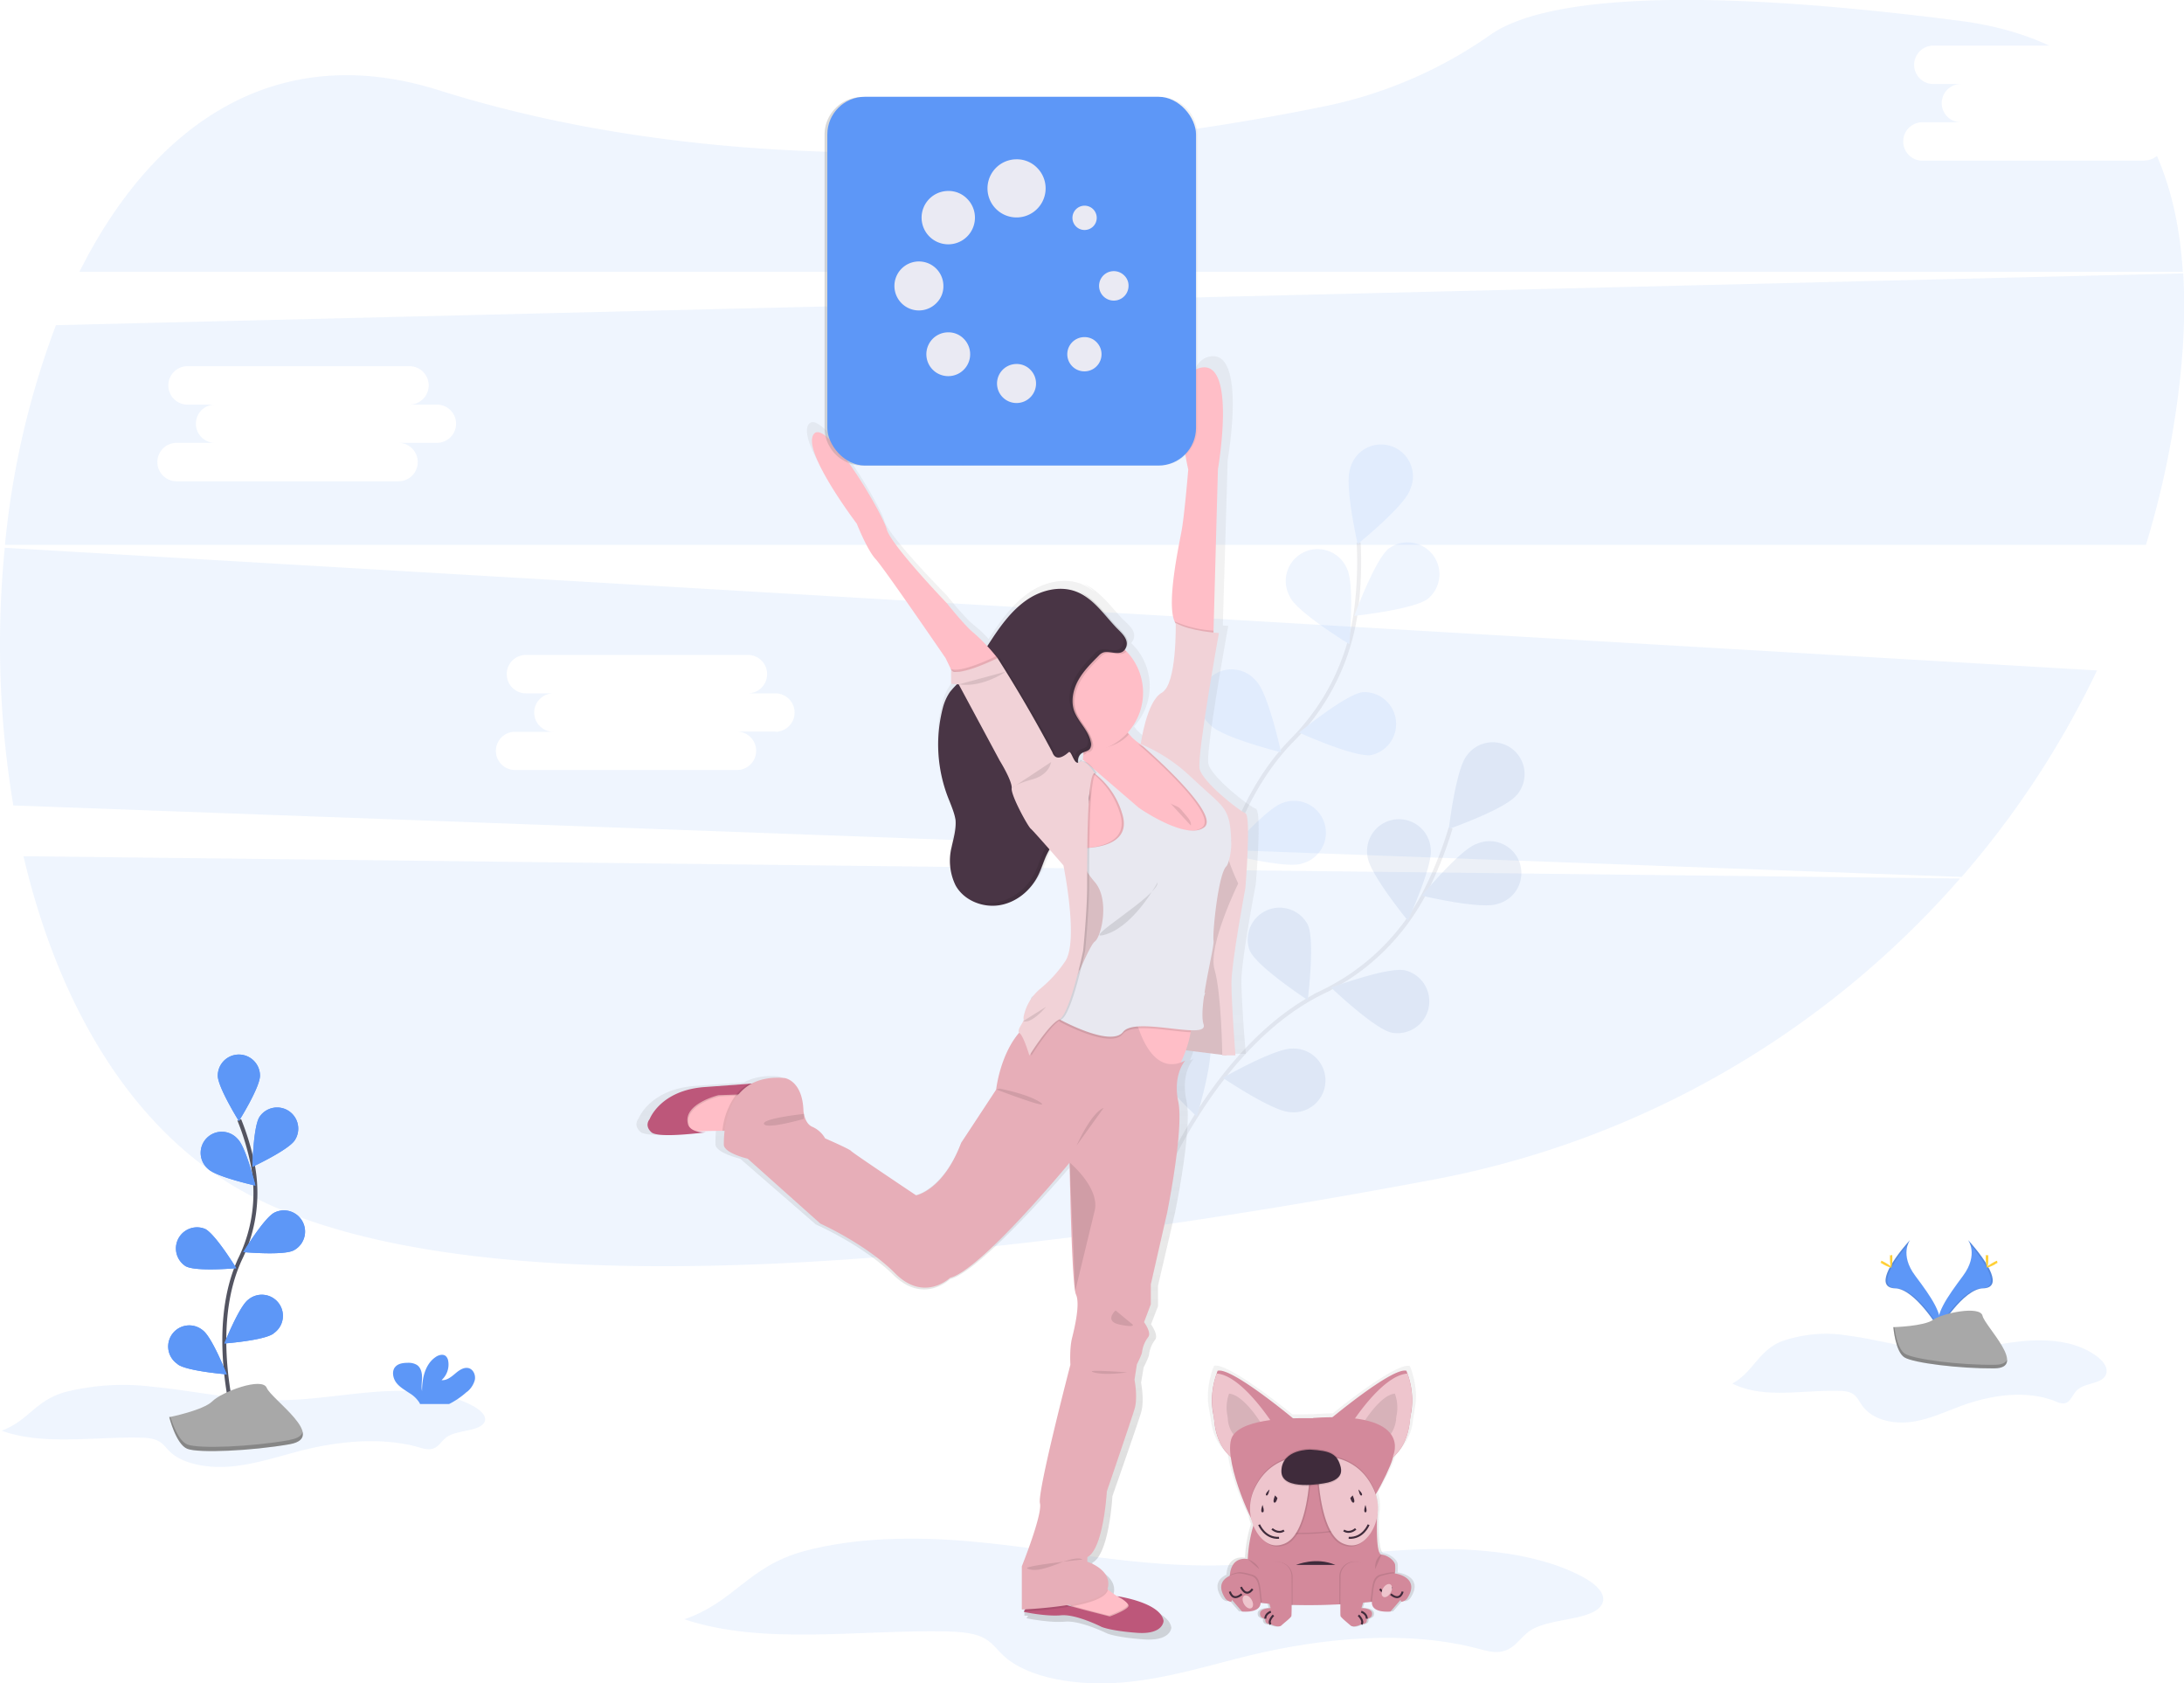 <svg data-name="Layer 1" xmlns="http://www.w3.org/2000/svg" xmlns:xlink="http://www.w3.org/1999/xlink" width="1097.1" height="845.4"><defs><linearGradient id="a" x1="710.5" y1="844.2" x2="710.5" y2="713.1" gradientUnits="userSpaceOnUse"><stop offset="0" stop-color="gray" stop-opacity=".3"/><stop offset=".5" stop-color="gray" stop-opacity=".1"/><stop offset="1" stop-color="gray" stop-opacity=".1"/></linearGradient><linearGradient id="b" x1="527.5" y1="850.6" x2="527.5" y2="206.3" xlink:href="#a"/><linearGradient id="c" x1="465.7" y1="168.5" x2="652.9" y2="168.5" xlink:href="#a"/></defs><path d="M870.2 694.8c16 8 35.5 3.1 53.7 3.7 2.5 0 5.1.3 7.1 1.7s3 3.7 4.4 5.6c5 7.2 15.5 9.5 24.6 8.3s17.5-5.3 26.1-8.4c15-5.3 32-7.7 46.6-1.9a8.5 8.5 0 0 0 4.2 1c3.2-.5 4.2-4.4 6.4-6.6 4.1-4 13-3 14.7-8.2 1-3-1.3-6.2-4-8.3-10-8-24.4-9.4-37.5-8.2s-26 4.7-39.2 4.7c-16.5 0-32.4-5.3-48.6-7.4a67.2 67.2 0 0 0-34.2 3c-11.4 4.9-14 15.5-24.3 21zM11.8 430C29.2 504.2 66 568.3 124 599.4c120.7 64.6 393 31.3 596.1-7a465.2 465.2 0 0 0 264.5-151.2zM1077.2 80.7H965.7a9.6 9.6 0 0 1 0-19.3H985a9.6 9.6 0 0 1 0-19.2h-13.8a9.6 9.6 0 0 1 0-19.3h58.2c-12.9-6-28-10.3-45.4-12.5-158.6-20.4-215.3-7-235.2 7A222.2 222.2 0 0 1 667.2 53c-97.9 20.2-280.9 44.5-446.8-7.7-82.5-26-143.8 17.9-180.5 91.2h1056.6c-1.3-21.3-5.5-41-13-58.2a9.6 9.6 0 0 1-6.3 2.3zM2.4 275.1a491.1 491.1 0 0 0 4.3 129.4l978.7 35.9a460 460 0 0 0 68-103.7zm387 92.3h-19.2a9.6 9.6 0 1 1 0 19.3H258.7a9.6 9.6 0 1 1 0-19.2H278a9.6 9.6 0 0 1 0-19.3h-13.8a9.6 9.6 0 0 1 0-19.3h111.5a9.6 9.6 0 0 1 0 19.3h13.8a9.6 9.6 0 0 1 0 19.3zM1096.6 137.3l-1068.5 26A426.3 426.3 0 0 0 2.5 273.6H1078a457.4 457.4 0 0 0 15.5-70.3c3.2-23 4.5-45.3 3.2-66zm-877.1 85.1h-19.3a9.6 9.6 0 1 1 0 19.3H88.7a9.6 9.6 0 0 1 0-19.3H108a9.6 9.6 0 0 1 0-19.2H94.2a9.6 9.6 0 0 1 0-19.3h111.5a9.6 9.6 0 0 1 0 19.3h13.8a9.6 9.6 0 0 1 0 19.2z" fill="#5d97f7" opacity=".1"/><g opacity=".1"><path d="M583.3 593.6s28.2-69.5 80.9-95.3a113.6 113.6 0 0 0 51.5-50 191.3 191.3 0 0 0 13-32.5" fill="none" stroke="#535461" stroke-miterlimit="10" stroke-width="2"/><path d="M761.8 399.3c-5.5 7-34 17-34 17s3.5-30 9-36.8a16 16 0 1 1 25 19.9zM752 454c-8.4 2.8-37.7-4.2-37.7-4.2s19.2-23.3 27.5-26A16 16 0 1 1 752 454zM699.1 518.6c-8.6-1.8-30.4-22.6-30.4-22.6s28.3-10.5 37-8.7a16 16 0 0 1-6.6 31.3zM648.1 558.5c-8.8-.3-33.8-17.2-33.8-17.2s26.2-15 35-14.7a16 16 0 1 1-1.2 31.9zM687 430.3c1.1 8.7 20.2 32 20.2 32s12.6-27.3 11.5-36a16 16 0 1 0-31.7 4zM628 477.7c3.7 8 28.9 24.5 28.9 24.5s3.8-29.9 0-37.9a16 16 0 0 0-29 13.4zM576.9 531.6c2.3 8.5 24.3 29.1 24.3 29.1s8.8-28.8 6.5-37.4a16 16 0 0 0-30.8 8.3z" fill="#5d97f7"/><path d="M761.8 399.3c-5.5 7-34 17-34 17s3.5-30 9-36.8a16 16 0 1 1 25 19.9zM752 454c-8.4 2.8-37.7-4.2-37.7-4.2s19.2-23.3 27.5-26A16 16 0 1 1 752 454zM699.1 518.6c-8.6-1.8-30.4-22.6-30.4-22.6s28.3-10.5 37-8.7a16 16 0 0 1-6.6 31.3zM648.1 558.5c-8.8-.3-33.8-17.2-33.8-17.2s26.2-15 35-14.7a16 16 0 1 1-1.2 31.9zM687 430.3c1.1 8.7 20.2 32 20.2 32s12.6-27.3 11.5-36a16 16 0 1 0-31.7 4zM628 477.7c3.7 8 28.9 24.5 28.9 24.5s3.8-29.9 0-37.9a16 16 0 0 0-29 13.4zM576.9 531.6c2.3 8.5 24.3 29.1 24.3 29.1s8.8-28.8 6.5-37.4a16 16 0 0 0-30.8 8.3z" opacity=".3"/></g><g opacity=".1"><path d="M604.4 488.4s3.6-75 44.7-116.7a113.6 113.6 0 0 0 32-64.4 191.2 191.2 0 0 0 1.4-34.9" fill="none" stroke="#535461" stroke-miterlimit="10" stroke-width="2"/><path d="M708.3 246c-2.9 8.3-26.3 27.2-26.3 27.2s-6.7-29.4-3.8-37.7a16 16 0 1 1 30.1 10.4zM717.3 300.7c-7 5.4-37 8.6-37 8.6s10.4-28.4 17.3-33.8a16 16 0 0 1 19.7 25.2zM688.8 379.2c-8.7 1.2-36.2-11.3-36.2-11.3s23.2-19.2 32-20.3a16 16 0 0 1 4.2 31.6zM654 433.7c-8.5 2.7-37.7-5-37.7-5s19.7-22.8 28.1-25.5a16 16 0 1 1 9.5 30.5zM648.1 300c4 7.8 29.7 23.5 29.7 23.5s2.8-30-1.2-38a16 16 0 1 0-28.5 14.4zM608.1 364.2c6.1 6.3 35.4 13.6 35.4 13.6s-6.3-29.5-12.5-35.8a16 16 0 1 0-22.9 22.2zM577.8 432c5 7.3 32.6 19.4 32.6 19.4s-1.3-30.1-6.2-37.4a16 16 0 1 0-26.4 18z" fill="#5d97f7"/></g><path d="M988.6 622.7s5.5 7.2-2.5 18-14.7 20-12 26.8c0 0 12-20.2 22-20.5s3.4-12.2-7.5-24.3z" fill="#5d97f7"/><path d="M988.6 622.7a9 9 0 0 1 1.1 2.3c9.6 11.3 14.8 21.8 5.5 22-8.6.3-19 15.7-21.4 19.6a9.2 9.2 0 0 0 .3.9s12.1-20.1 22-20.4 3.4-12.3-7.5-24.4z" opacity=".1"/><path d="M998.8 631.8c0 2.6-.3 4.6-.6 4.6s-.7-2-.7-4.6.4-1.3.7-1.3.6-1.2.6 1.3z" fill="#ffd037"/><path d="M1002.3 634.9c-2.2 1.2-4.1 1.9-4.3 1.6s1.5-1.5 3.7-2.7 1.4-.4 1.5 0 1.3-.1-.9 1z" fill="#ffd037"/><path d="M959.5 622.7s-5.5 7.2 2.6 18 14.6 20 12 26.8c0 0-12.1-20.2-22-20.5s-3.4-12.2 7.4-24.3z" fill="#5d97f7"/><path d="M959.5 622.7a9 9 0 0 0-1 2.3c-9.7 11.3-14.8 21.8-5.6 22 8.6.3 19 15.7 21.4 19.6a7.2 7.2 0 0 1-.3.9s-12-20.1-22-20.4-3.3-12.3 7.5-24.4z" opacity=".1"/><path d="M949.4 631.8c0 2.6.3 4.6.6 4.6s.6-2 .6-4.6-.3-1.3-.7-1.3-.5-1.2-.5 1.3z" fill="#ffd037"/><path d="M945.9 634.9c2.2 1.2 4.1 1.9 4.3 1.6s-1.5-1.5-3.7-2.7-1.4-.4-1.5 0-1.4-.1.9 1z" fill="#ffd037"/><path d="M951.1 666.5s15.4-.4 20-3.7 23.6-7.3 24.8-2 23 26.3 5.7 26.4-40.3-2.7-44.9-5.5-5.6-15.2-5.6-15.2z" fill="#a8a8a8"/><path d="M1002 685.4c-17.4.2-40.3-2.7-45-5.5-3.5-2.1-4.9-9.8-5.4-13.4h-.5s1 12.4 5.6 15.2 27.6 5.7 45 5.5c5 0 6.7-1.8 6.6-4.4-.8 1.6-2.6 2.6-6.4 2.6z" opacity=".2"/><path d="M.8 718.5c20.7 7.5 46 3 69.4 3.5 3.2 0 6.6.3 9.2 1.6s3.9 3.4 5.6 5.1c6.6 6.7 20 8.9 31.8 7.7s22.6-4.8 33.7-7.7c19.3-5 41.2-7.2 60.2-1.8a14.5 14.5 0 0 0 5.4.9c4.2-.5 5.4-4 8.3-6.1 5.2-3.7 16.6-2.7 19-7.6 1.3-2.8-1.8-5.7-5.2-7.7-13-7.4-31.5-8.7-48.4-7.5s-33.6 4.3-50.7 4.3c-21.2 0-41.7-4.8-62.7-6.8a119.4 119.4 0 0 0-44.1 2.8c-14.8 4.4-18 14.3-31.5 19.3z" fill="#5d97f7" opacity=".1"/><path d="M234.6 699a11.6 11.6 0 0 0 3.9-5.9c.5-2.3-.5-5-2.7-5.9-2.5-.9-5 .8-7 2.5s-4.4 3.7-7 3.4a10.5 10.5 0 0 0 3.3-9.9 4.1 4.1 0 0 0-1-2c-1.3-1.4-3.8-.8-5.4.4-5.2 3.6-6.7 10.7-6.7 17-.5-2.3 0-4.6 0-7s-.7-5-2.7-6.2a8 8 0 0 0-4-1c-2.4 0-5 .2-6.6 1.9-2 2-1.4 5.7.3 8s4.4 3.8 6.8 5.4a15 15 0 0 1 4.8 4.6 4.4 4.4 0 0 1 .4.8h14.6a40.4 40.4 0 0 0 9-6.2z" fill="#5d97f7"/><path d="M118.2 714.7s-14-47.7 2.6-82.8a75.4 75.4 0 0 0 6.1-47.3 127.5 127.5 0 0 0-6.7-22.2" fill="none" stroke="#535461" stroke-miterlimit="10" stroke-width="2"/><path d="M130.6 540.2c0 5.9-10.6 22.8-10.6 22.8s-10.6-17-10.6-22.8a10.6 10.6 0 1 1 21.2 0zM148.1 572.6c-3.1 4.9-21.3 13.4-21.3 13.4s.4-20 3.5-25a10.6 10.6 0 0 1 17.8 11.6zM147.4 628c-5.3 2.6-25.2.8-25.2.8s10.4-17.1 15.6-19.8a10.6 10.6 0 1 1 9.6 19zM137.4 669.7c-4.7 3.5-24.7 5-24.7 5s7.4-18.6 12-22a10.6 10.6 0 1 1 12.6 17zM104.6 587.1c4.2 4 23.7 8.3 23.7 8.3s-4.7-19.4-9-23.5a10.6 10.6 0 1 0-14.7 15.2zM93.5 636c5.3 2.7 25.2.9 25.2.9s-10.4-17-15.6-19.7a10.6 10.6 0 0 0-9.5 18.9zM89.3 685.2c4.7 3.4 24.6 5 24.6 5s-7.3-18.6-12-22.1a10.6 10.6 0 1 0-12.6 17z" fill="#5d97f7"/><path d="M130.6 540.2c0 5.9-10.6 22.8-10.6 22.8s-10.6-17-10.6-22.8a10.6 10.6 0 1 1 21.2 0zM148.1 572.6c-3.1 4.9-21.3 13.4-21.3 13.4s.4-20 3.5-25a10.6 10.6 0 0 1 17.8 11.6zM147.4 628c-5.3 2.6-25.2.8-25.2.8s10.4-17.1 15.6-19.8a10.6 10.6 0 1 1 9.6 19zM137.4 669.7c-4.7 3.5-24.7 5-24.7 5s7.4-18.6 12-22a10.6 10.6 0 1 1 12.6 17zM104.6 587.1c4.2 4 23.7 8.3 23.7 8.3s-4.7-19.4-9-23.5a10.6 10.6 0 1 0-14.7 15.2zM93.5 636c5.3 2.7 25.2.9 25.2.9s-10.4-17-15.6-19.7a10.6 10.6 0 0 0-9.5 18.9zM89.3 685.2c4.7 3.4 24.6 5 24.6 5s-7.3-18.6-12-22.1a10.6 10.6 0 1 0-12.6 17z" fill="#5d97f7"/><path d="M85 711.7s17.1-3.4 21.7-8 25-12.4 27.3-6.7 30.8 24.9 11.5 28.3-45.7 4.5-51.4 2.3-9.1-16-9.1-16z" fill="#a8a8a8"/><path d="M145.5 723.2c-19.4 3.4-45.7 4.5-51.4 2.2-4.3-1.7-7.3-10-8.5-13.8H85s3.4 13.7 9.1 16 32 1 51.4-2.3c5.5-1 7.1-3.3 6.5-6.2-.5 1.9-2.4 3.3-6.5 4z" opacity=".2"/><path d="M343.8 813.2c39.3 13.2 87.3 5.2 132 6.1 6 .2 12.5.6 17.4 2.8s7.3 6 10.7 9.2c12.5 11.8 38 15.6 60.5 13.6s42.9-8.6 64-13.7c36.5-8.7 78.2-12.7 114.3-3.2 3.3.9 6.8 1.9 10.3 1.6 7.9-.8 10.2-7.1 15.8-10.8 10-6.5 31.6-4.7 36-13.3 2.5-5-3.4-10.2-9.8-13.6-24.6-13.2-59.8-15.4-92-13.3s-64 7.6-96.3 7.6c-40.4 0-79.4-8.6-119.3-12.1-27.7-2.5-58-2.1-83.9 5-28 7.8-34.3 25.3-59.7 34.1z" fill="#5d97f7" opacity=".1"/><path d="M761.4 739.8l.9-5.7c1.5-8.2-.8-16-2-19.3l-.6-1.5c-6.1-1.7-30 16.8-38.7 23.8-3 0-6.3.2-9.9.4l-4.7.1h-5.7c-8-6.5-33.1-26-39.3-24.4l-.7 1.6c-1.1 3.2-3.4 11-2 19.3l1 5.7c.4 4.2 2.1 12.2 8.5 17.6 1.4 10 6.5 23 10.4 30.8a22.4 22.4 0 0 0 1.3 4.4 67.3 67.3 0 0 0-3 17s-8.4-2-9.3 8.2v.3c-3 1.4-6.9 4.6-2.6 11.4a4.4 4.4 0 0 0 2.2 1.8c.8.2 1.5.2 1.4-.8l5.3 6s9.6 1 9.7-4.5h.6c1.3.3 2.6.4 4 .6l.6 2.2s-7.1-.2-5.2 4.2c0 0 1.8 1.7 2.4 1.1 0 0-.9 3 2.8 3 0 0 4 2 5.6.5s4.9-3.8 5.2-4.7l.1-5.6h.6c8 .2 16.6-.1 24.3-.5h.7l.1 6.1c.3 1 3.6 3.2 5.1 4.8s5.6-.7 5.6-.7c3.8 0 2.8-2.9 2.8-2.9.6.6 2.5-1 2.5-1 2-4.5-5.3-4.3-5.3-4.3l.9-2.8 4-.4h.6c-.4 6 9.7 4.9 9.7 4.9l5.3-6c-.1 1 .6 1 1.4.8a4.4 4.4 0 0 0 2.2-1.8c6.5-10.2-5.5-12.3-5.5-12.3a5.6 5.6 0 0 0-1.1-.2v-.5a22.6 22.6 0 0 0 0-4c-.4-1.8-3.4-4.7-7-5.2-2.5-.3-2.6-11.5-2.3-19.3a22.7 22.7 0 0 0 .4-4.4 23.6 23.6 0 0 0-1-7c4.7-8.1 8.6-16.6 9-19.1a27 27 0 0 0 8.7-17.7z" transform="translate(-51.5 -27.3)" fill="url(#a)"/><path d="M700.7 789.7c-.4 5.3-1.4 13.7-1.4 13.7l-10.8 1.1-4.4.4-11.3.8a307.5 307.5 0 0 1-34.5-.2l-4.5-.5c-8.9-1.3-15.2-3.9-15.8-8.3a25.6 25.6 0 0 1-.2-5.7c.9-10 9-8 9-8a70.4 70.4 0 0 1 3-17.5l1.9-7 57.2-3.7h.2a2.8 2.8 0 0 1 2.8 2.9c-.3 6.9-.8 22.6 2 23 3.6.4 6.5 3.2 6.9 5a21.7 21.7 0 0 1 0 4zM652.1 714.3s-21.6 26-32 18.8l-.7-.5c-7-5.3-8.9-13.8-9.3-18.1-.2-2-.5-3.8-.9-5.7a39 39 0 0 1 2-19c.2-1 .5-1.4.5-1.4 7.2-2 40.4 26 40.4 26z" fill="#d3899b"/><path d="M640.5 716.7s-6.8 4.8-16.3 12.6a34.2 34.2 0 0 1-4.8 3.3c-7-5.3-8.8-13.8-9.3-18.1l-.8-5.7a39 39 0 0 1 1.9-19c13.3 1 29.3 27 29.3 27z" fill="#eec5cd"/><path d="M633.1 714.2s-3.6 2.5-8.7 6.7a19.5 19.5 0 0 1-2.6 1.8 14.3 14.3 0 0 1-5-9.7c0-1-.2-2-.4-3a20.8 20.8 0 0 1 1-10.1c7.2.5 15.7 14.3 15.7 14.3z" opacity=".1"/><path d="M666 714.3s21.7 26 32 18.8l.8-.5c7-5.3 8.8-13.8 9.3-18.1.2-2 .5-3.8.9-5.7a39 39 0 0 0-2-19l-.5-1.4c-7.2-2-40.4 26-40.4 26z" fill="#d3899b"/><path d="M677.7 716.7s6.8 4.8 16.4 12.6a34.9 34.9 0 0 0 4.7 3.3c7-5.3 8.8-13.8 9.3-18.1l.8-5.7a39 39 0 0 0-1.9-19c-13.4 1-29.3 27-29.3 27z" fill="#eec5cd"/><path d="M685.1 714.2s3.6 2.5 8.7 6.6a18.6 18.6 0 0 0 2.5 1.8c3.7-2.8 4.7-7.4 5-9.6 0-1 .2-2 .4-3a20.8 20.8 0 0 0-1-10.1c-7.1.5-15.6 14.3-15.6 14.3zM689 754.8a51 51 0 0 1-8.3 10.5c-8.6 7.6-45.6 4.6-48 4.2-.5 0-1.6-1.6-2.9-4l1.9-6.9z" opacity=".1"/><path d="M659.7 712.2H655c-7.7 0-33.7.3-36.6 10.8-3.4 12.3 11.8 45.5 14.2 45.9s39.4 3.4 48-4.2 19.8-31.4 19.2-33.6c0 0 10.6-22.5-40.2-19z" fill="#d3899b"/><path d="M658.8 732.2s-19-2.9-28 15.8a22.8 22.8 0 0 0 1.7 23c3 4.2 7.4 7.3 13.4 4.8 13.5-5.5 13-43.6 13-43.6z" opacity=".1"/><path d="M658.3 731s-19-2.9-28 15.8a22.8 22.8 0 0 0 1.6 23c3 4.2 7.4 7.3 13.4 4.8 13.5-5.5 13-43.6 13-43.6z" opacity=".1"/><path d="M658.3 731.6s-19-2.9-28 15.8a22.8 22.8 0 0 0 1.6 23c3 4.2 7.4 7.3 13.4 4.8 13.5-5.5 13-43.6 13-43.6z" fill="#eec5cd"/><path d="M637.7 748s-2.6 2.4-1.6 3 1.6-3 1.6-3zM640.5 751s-1.4 3.2-.4 3.6 1.6-2.3 1.6-2.3zM634.2 755.8s-1.4 3.7 0 3.7 0-3.7 0-3.7z" fill="#3f2b3b"/><path d="M632.5 765.7s2.8 7 10 6.6M639 767.8s3 2.8 6 .8" fill="none" stroke="#3f2b3b" stroke-miterlimit="10"/><path d="M661.3 732.2s19-2.9 28 15.8a22.8 22.8 0 0 1-1.7 23c-3 4.2-7.4 7.3-13.4 4.8-13.6-5.5-13-43.6-13-43.6z" opacity=".1"/><path d="M661.8 731s19-2.9 28 15.8a22.8 22.8 0 0 1-1.6 23c-3 4.2-7.4 7.3-13.4 4.8-13.5-5.5-13-43.6-13-43.6z" opacity=".1"/><path d="M661.8 731.6s19-2.9 28 15.8a22.8 22.8 0 0 1-1.6 23c-3 4.2-7.4 7.3-13.4 4.8-13.5-5.5-13-43.6-13-43.6z" fill="#eec5cd"/><path d="M682.4 748s2.6 2.4 1.6 3-1.6-3-1.6-3zM679.5 751s1.5 3.2.5 3.6-1.7-2.3-1.7-2.3zM685.9 755.8s1.3 3.7 0 3.7 0-3.7 0-3.7z" fill="#3f2b3b"/><path d="M687.5 765.7s-2.7 7-10 6.6M681 767.8s-2.8 2.8-6 .8" fill="none" stroke="#3f2b3b" stroke-miterlimit="10"/><path d="M651 785.9c.5-.1 10-4.2 19.8 0z" fill="#3f2b3b"/><path d="M633.8 805c-8.9-1.3-15.2-3.9-15.8-8.3a25.6 25.6 0 0 1-.2-5.7 13 13 0 0 1 3.4-1.2c1.6-.5 3.6-.2 7.8 1s4 6.1 4.8 12.6a5 5 0 0 1 0 1.6z" opacity=".1"/><path d="M620.6 790.4s-11.5 2.1-5.3 12a4.2 4.2 0 0 0 2.2 1.8c.7.3 1.4.3 1.3-.8l5.1 5.9s10.2 1.2 9.3-5.3-.6-11.4-4.8-12.6-6.2-1.5-7.8-1z" fill="#d3899b"/><path d="M623.4 797s2.4 5.7 5.8 1M617.8 799.3s1.2 5.3 6 1.3" fill="none" stroke="#3f2b3b" stroke-miterlimit="10"/><path d="M700.7 789.7c-.4 5.3-1.4 13.7-1.4 13.7l-10.8 1.1a6 6 0 0 1 0-1c1-6.5.6-11.5 4.8-12.7 3.9-1 5.9-1.4 7.4-1.1z" opacity=".1"/><path d="M701.8 790.4s11.5 2.1 5.3 12a4.3 4.3 0 0 1-2.2 1.8c-.7.3-1.4.3-1.3-.8l-5.1 5.9s-10.2 1.2-9.3-5.3.6-11.4 4.8-12.6 6.2-1.5 7.8-1z" fill="#d3899b"/><path d="M699 797s-2.4 5.7-5.8 1M704.6 799.3s-1.2 5.3-6 1.3" fill="none" stroke="#3f2b3b" stroke-miterlimit="10"/><path d="M649.4 806.2c-3.9-.1-7.6-.3-11.1-.7l-3.5-11.6a7.4 7.4 0 1 1 14.5-2.2v14.5z" opacity=".1"/><path d="M634.2 793.9l4.1 13.7s-7-.1-5 4.2c0 0 1.8 1.7 2.4 1 0 0-1 2.9 2.7 2.9 0 0 3.8 2 5.3.6s4.7-3.8 5-4.7c.2-.6.2-12 .1-20a7.4 7.4 0 0 0-7.4-7.3 7.4 7.4 0 0 0-7.2 9.6z" fill="#d3899b"/><path d="M639.7 811.2s-3 2.9-1.4 4.5M638.4 809.4s-2.8.9-2.8 3.5" fill="none" stroke="#3f2b3b" stroke-miterlimit="10"/><path d="M687.7 791.8a7.4 7.4 0 0 1-.3 2l-3.3 11c-3.4.4-7.2.6-11.3.9v-14a7.4 7.4 0 0 1 14.9 0z" opacity=".1"/><path d="M688 793.9l-4.1 13.7s7-.1 5 4.2c0 0-1.8 1.7-2.4 1 0 0 1 2.9-2.7 2.9 0 0-3.8 2-5.4.6s-4.6-3.8-5-4.7c-.2-.6 0-12 0-20a7.4 7.4 0 0 1 7.4-7.3 7.4 7.4 0 0 1 7.1 9.6z" fill="#d3899b"/><path d="M682.4 811.2s3 2.9 1.5 4.5M683.8 809.4s2.8.9 2.8 3.5" fill="none" stroke="#3f2b3b" stroke-miterlimit="10"/><path d="M658.3 728.6s-14.1-.4-14.6 10.5 22 6.3 22 6.3 9.5-1.2 7.8-7.9-5-8.3-15.3-8.9z" opacity=".1"/><path d="M658.3 727.4s-14.1-.4-14.6 10.5 22 6.3 22 6.3 9.5-1.3 7.8-7.9-5-8.3-15.3-8.9z" opacity=".1"/><path d="M658.3 728s-14.1-.4-14.6 10.5 22 6.3 22 6.3 9.5-1.2 7.8-7.9-5-8.3-15.3-8.9z" fill="#3f2b3b"/><path d="M626.8 783s4.7 1.7 5.7 5M694 780.7s-3.5 1.4-3.2 7.3" opacity=".1"/><ellipse cx="678.3" cy="831.8" rx="2.2" ry="3.6" transform="rotate(-30 601.6 914.2)" fill="#eec5cd"/><ellipse cx="747.2" cy="831.8" rx="3.6" ry="2.2" transform="rotate(-60.1 693.4 859)" fill="#eec5cd"/><path d="M682.3 433.4c-3.2-1-22.4-15.9-23.8-22.6s10-69.2 10-69.2l-2.7-.2v-1l2.4-82.1s9.7-55-8.7-52-6.8 52-6.8 52-2.1 24.7-3.6 32.1c-1.4 7.2-7.8 36.3-3.5 45.3a6.9 6.9 0 0 0 .6 1s.7 31-7.2 35.3c-7.6 4-10.8 24.3-11 26.2l-.4-.2a22 22 0 0 1-6-5.3c0-.2-.2-.4-.4-.6a29.9 29.9 0 0 0-.8-41.2l-.7-.7a5.3 5.3 0 0 0 1.3-2.2c1.4-4.2-3.4-7.6-6-10.3-5.8-6.1-11-13.7-19.1-17.2a32.4 32.4 0 0 1 6.4 4.8 27.3 27.3 0 0 0-8.3-5c-8.5-3-18.2-.5-25.6 4.6s-12.9 12.4-17.9 19.7l-2.4 3.6a59 59 0 0 0-6.9-6.6c-4.7-3.5-14-15.2-14-15.2s-29.3-29.6-31.5-37.7-31.4-56.9-37.9-48.4 22.4 45.5 22.4 45.5 5.4 13.4 9.8 18 36.4 50.5 36.4 50.5l2.7 5.5.5 1-.3-.2v6.7l3 .3a28.4 28.4 0 0 0-3.6 3.9 25.1 25.1 0 0 0-3.6 7.8 73 73 0 0 0 3.3 47.9c1.2 3 2.7 6.2 3 9.5.6 4.7-1 9.3-1.9 14a28.1 28.1 0 0 0 2 19.2 22.6 22.6 0 0 0 23 10.2 26 26 0 0 0 11-4.7 29.7 29.7 0 0 0 9.8-11.3c1.7-3.4 2.7-7 4.3-10.4l1-1.9 7.1 8s8 38.2 1.1 48.7a65.3 65.3 0 0 1-13.1 14.2 25.6 25.6 0 0 0-3.5 3.5l-1 .7s-.3.5-.5 1.3a23.6 23.6 0 0 0-3.5 7.8 5.1 5.1 0 0 0-.2 2.2c.5 1-3.5 5-2.4 6.7-10 11.5-11.9 29-11.9 29L534.5 601c-9.4 24.2-23.5 26.7-23.5 26.7s-33-21.7-33.9-22.8-13.5-6.3-13.5-6.3a14.2 14.2 0 0 0-6.5-5.9c-4.3-1.7-4.7-8.2-4.7-8.2-.5-15.4-9.8-16.6-9.8-16.6-7.4-.7-13 .6-17.4 3l-1.3.1-22.6 1.6c-23.4 1.5-29 16.4-29 16.4s-3 3.2.9 6.7 28 0 29-.1a15.7 15.7 0 0 1-5.5-.4l13.5-.3h1a55.4 55.4 0 0 0-.3 7c0 4.4 12.4 7.3 12.4 7.3l38 33s23.7 10.4 39 25.4 28.4 2.1 28.4 2.1c16-3.9 62.2-58.5 62.3-58.6 0 1.7 1 54.8 2.8 65.4a7 7 0 0 0 .4 1.6c2.2 4.6-.7 17.2-2 22.5s-.9 13.4-.9 13.4-17.3 64.9-15.8 70.5-9.4 32.2-9.4 32.2v22h1.9a10.4 10.4 0 0 0-.7 1 2 2 0 0 0-.1.3s11.5 2.4 19.3 1.7 21.1 5.9 21.1 5.9 4.5 2 18.4 3 13.9-6 13.9-6c-1.6-9.4-23.5-12.5-24.2-12.6-1.8-1.1-3.5-2.3-4.8-3.3l-.3-.3a3.5 3.5 0 0 0 .3-.6c2.3-9.3-10.7-13.4-10.7-13.4v-2.3c8.5-4.2 10.1-33.4 10.1-33.4s12.6-36 14.4-42 0-15 0-15l1.3-7.7s2.7-5.3 2.7-6.4a15.6 15.6 0 0 1 3-7.4c2-2.3-2-7.8-2-7.8l3.5-9.1V673l8.5-36.5s8.9-42.5 5.8-56.5 3.6-21 3.6-21a18.7 18.7 0 0 1-1.9.8 50.1 50.1 0 0 0 2.2-5.8l19 2.3v.2h6.9s-2.2-26-2.2-36.7 7.2-48.4 7.2-48.4 3.3-37 0-38zm-84.3-31v.4l-.1 3.2-.4.6-.7-.6-.9 1.3a5.1 5.1 0 0 1 1.5-4.6 5.5 5.5 0 0 1 .6-.3zm63.2 122.3h.4l-.7 1.8.3-1.8zm-69.3 312.4l-2.6-.6 1.4-.2 1.3.8.2.1zm26.4-3.7l-2.6-1.4 2.6 1.4z" transform="translate(-51.5 -27.3)" fill="url(#b)"/><path fill="#f1d2d7" d="M616 471l-16.5 43.1-2.3-1.9-9.3 14.3L616 530v-59z"/><path opacity=".1" d="M616 471l-16.5 43.1-4.2-1.1-7.4 13.5L616 530v-59z"/><path fill="#f1d2d7" d="M590 498.6h26l9.5-78.4h-35.4v78.4z"/><path opacity=".1" d="M590 498.6h26l9.5-78.4h-35.4v78.4z"/><path d="M539.4 438.8l5.6-1 12.9-2.1s38.6-8.7 46.6-9.4c5-.4 10.6-2.5 14-4l3.5-1.6-14-25.4-21.6-16s-13.6-3-19.4-10.9a12.8 12.8 0 0 1-1.8-12.1c3.5-11-21 10.4-21 10.4s.2 5.2 0 11.7l-.3 4-.2 2.7a44.3 44.3 0 0 1-4.3 17.2c-5.9 9.7 0 36.5 0 36.5z" fill="#ffbec7"/><path d="M544.1 378.9h.6c1 0 1.7-2.1 2.7-2.2 7.7-.7 14.7-2.4 19.6-7.8a12.9 12.9 0 0 1-1.8-12.1c3.5-11-21 10.4-21 10.4s.2 5.1 0 11.7z" opacity=".1"/><path d="M514.2 347.9a30 30 0 0 0 30 30 28.3 28.3 0 0 0 3-.2 30 30 0 1 0-33-29.8z" fill="#ffbec7"/><path d="M514.2 347.9a30 30 0 0 0 30 30 28.3 28.3 0 0 0 3-.2 3.6 3.6 0 0 0 1.3-1 4.4 4.4 0 0 0 .5-3.7c-1.2-5.8-6.5-10-8.4-15.7-1.7-5-.4-10.6 2.2-15.3s6.4-8.4 10.1-12.1a6.2 6.2 0 0 1 2.4-1.7c3.2-1 8 1.8 10.5-1a30 30 0 0 0-51.6 20.7z" opacity=".1"/><path d="M554.2 327.7a6 6 0 0 0-2.4 1.7c-3.7 3.7-7.5 7.5-10.1 12.1s-3.8 10.3-2.2 15.3c2 5.7 7.3 9.9 8.4 15.7a4.4 4.4 0 0 1-.5 3.7c-1 1.2-3 1.3-4.2 2.2-1.7 1.3-2 3.7-1.5 5.6a23.9 23.9 0 0 0 2.7 5.5c2.8 5 4 11.4 1 16.2a25.7 25.7 0 0 1-5 5.2 76.8 76.8 0 0 0-8.7 9.2 45 45 0 0 0-5.8 8.9c-1.6 3.3-2.6 6.9-4.2 10.2-3.7 7.8-11 14-19.6 15.4s-18-2.5-22.1-10a28.1 28.1 0 0 1-2-19c1-4.6 2.4-9.2 2-13.8-.5-3.2-1.8-6.3-3-9.4a73.6 73.6 0 0 1-3.3-47.2 25.2 25.2 0 0 1 3.5-7.7 46.5 46.5 0 0 1 5.5-5.7c6.2-6 10.8-13.6 15.6-20.9s10.1-14.4 17.2-19.4 16.6-7.5 24.8-4.5c8.5 3.1 13.8 11.1 19.8 17.5 2.4 2.7 7 6 5.7 10.2-2 5.8-7.9 1.8-11.6 3z" fill="#493545"/><path d="M500.6 453.2a27.4 27.4 0 0 0 19.5-15.4c1.6-3.4 2.6-7 4.2-10.3a45 45 0 0 1 5.8-8.9 77.8 77.8 0 0 1 8.8-9.1 25.4 25.4 0 0 0 5-5.2c3-4.8 1.8-11.3-1-16.2a24.4 24.4 0 0 1-2.7-5.5c-.6-2-.2-4.4 1.5-5.6 1.3-1 3.1-1 4.2-2.2a4.4 4.4 0 0 0 .5-3.7c-1.2-5.8-6.5-10-8.4-15.7-1.7-5-.4-10.7 2.2-15.3s6.3-8.4 10-12.2a6.2 6.2 0 0 1 2.4-1.6c3.7-1.2 9.7 2.8 11.6-3 1.4-4.3-3.3-7.6-5.7-10.2-5.1-5.5-9.8-12.2-16.4-16 7.8 3.4 12.8 10.9 18.5 17 2.4 2.6 7 6 5.7 10.1-2 6-7.9 1.9-11.6 3a6.2 6.2 0 0 0-2.3 1.7c-3.8 3.8-7.6 7.6-10.2 12.2s-3.8 10.3-2.1 15.3c1.9 5.7 7.2 9.9 8.4 15.7a4.4 4.4 0 0 1-.6 3.6c-1 1.3-2.9 1.4-4.2 2.3-1.7 1.2-2 3.6-1.5 5.6a23.5 23.5 0 0 0 2.8 5.5c2.8 5 4 11.4 1 16.2a25.7 25.7 0 0 1-5 5.2 78.5 78.5 0 0 0-8.8 9.1 45.3 45.3 0 0 0-5.8 9c-1.6 3.3-2.6 6.8-4.2 10.2-3.7 7.8-11 14-19.6 15.4a22.6 22.6 0 0 1-14.6-2.7 22.6 22.6 0 0 0 12.6 1.7z" opacity=".1"/><path d="M532.3 802.7l5.2 3.4.8.6h.2l6.1 4.2 14.5 2.4 12.7-.9s3.7-7.6-2-7.4a12 12 0 0 1-5.3-1.5l-.8-.5-2.5-1.4c-1.7-1-3.3-2.3-4.6-3.3-2-1.4-3.2-2.6-3.2-2.6z" fill="#ffbec7"/><path d="M537.5 806.2l.8.5.2.1 6.2 4 14.4 2.5 12.7-.8s3.7-7.7-2-7.5a12 12 0 0 1-5.3-1.5 4.6 4.6 0 0 1 2 2.3c.2 2-9.4 5.5-9.4 5.5l-13.6-3.5-5.5-1.5-.3-.1z" opacity=".1"/><path d="M514.3 809.5s11.2 2.4 18.7 1.7 20.3 5.8 20.3 5.8 4.4 2 17.8 3 13.4-6 13.4-6c-1.5-9.2-22.7-12.3-23.3-12.4l2.4 1.4c1.5 1 3.2 2.3 3.3 3.3.2 2-9.4 5.5-9.4 5.5l-13.6-3.5-5.5-1.5-.3-.1a117.6 117.6 0 0 0-14.2-3c-5.9-.6-8.9 4.4-9.5 5.5v.3z" fill="#bd577a"/><path d="M338.8 563.8l6 4.5 4.2-.1h.8c3.7-.2 8.8-.3 13.1-.3 4 0 7.3.1 8.3.5 3 1 8.2-17 8.2-17l-6-1.3-2-.5-1.3-.3-4.8-1.1-14.7 1.6-10.2 6.6z" fill="#ffbec7"/><path d="M338.8 563.8l6 4.5 4.2-.1a5.2 5.2 0 0 1-2.7-2.5c-3.8-10.6 15.2-15.1 15.2-15.1l8.8-.4h1.7l1.5-.2-2-.4-1.4-.3-4.8-1.2-14.7 1.7-10.2 6.6z" opacity=".1"/><path d="M327.2 568.6c3.5 3.3 27 0 28 0a14.6 14.6 0 0 1-5.4-.5c-3.2-.9-4-2.9-4-2.9-3.8-10.6 15.1-15.2 15.1-15.2l8.9-.3 1.7-.1 21.5-1 1-5.9-18 1.6-21.7 1.6c-22.6 1.5-28 16.2-28 16.2s-2.8 3.1.9 6.5z" fill="#bd577a"/><path d="M590.1 312.1a7.3 7.3 0 0 0 .5 1l5.2 7.6 13.6 1.4.2-5.4 2.2-81s9.5-54.3-8.3-51.1-6.6 51.2-6.6 51.2-2 24.3-3.5 31.6c-1.3 7.1-7.5 35.8-3.3 44.8zM559.6 513.3l3.9 6.6 8.6 14.8s15.7 5.8 19.7 1.4a56.6 56.6 0 0 0 6.3-17.7c1.4-5.7 2.3-10.5 2.3-10.5z" fill="#ffbec7"/><path d="M559.6 513.3l3.9 6.6a5 5 0 0 0 .7-.7c4.3-5.6 23.6-1.2 33.9-.8l2.3-10.5zM362.9 567.9c4 0 7.3 0 8.3.4 3 1 8.2-16.8 8.2-16.8l-7.8-2 21.4-.8 1-6-17.9 1.6a22.2 22.2 0 0 0-6 5l-.3.4a35.9 35.9 0 0 0-6.9 18.2zM532.3 802.7l6 4c9-1.6 17.2-4.2 18.2-8.2a1.8 1.8 0 0 0 0-.2c-2-1.4-3.2-2.6-3.2-2.6zM514.5 809.3a204.9 204.9 0 0 0 23.7-2.6 117.6 117.6 0 0 0-14.3-3c-5.8-.6-8.8 4.4-9.4 5.6z" opacity=".1"/><path d="M363.6 574.8c0 4.3 12 7.1 12 7.1l36.5 32.6s23 10.3 37.6 25 27.6 2.2 27.6 2.2c15.5-3.8 60-57.8 60-57.8s1 61.6 3.2 66.2-.7 16.8-2 22-.8 13.3-.8 13.3-16.7 63.9-15.3 69.5-9.1 31.7-9.1 31.7v21.7s41-1.5 43.2-10.8-10.3-13.2-10.3-13.2V782c8.2-4.2 9.8-33 9.8-33s12.1-35.4 13.9-41.3 0-14.8 0-14.8l1.2-7.7s2.6-5.2 2.6-6.2a15.6 15.6 0 0 1 3-7.4c2-2.2-2-7.6-2-7.6l3.4-9v-10l8.2-36s8.5-42 5.6-55.7 3.5-20.7 3.5-20.7c-14 7.3-21-9-23.4-16l-.9-3s-19.1-7-37-5.4a43.5 43.5 0 0 0-10.7 2.3c-19.8 7.1-23 36.7-23 36.7L482.8 574c-9 23.9-22.6 26.3-22.6 26.3S428.3 579 427.5 578s-13-6.3-13-6.3a13.8 13.8 0 0 0-6.4-5.8c-4.1-1.7-4.5-8.1-4.5-8.1-.5-15.2-9.4-16.4-9.4-16.4-30.8-2.7-30.6 29.1-30.6 33.5z" fill="#e7aeb8"/><path fill="#f1d2d7" d="M559.6 489.6h-18.8v-58.3h18.8z"/><path opacity=".1" d="M557.9 487.3h-18.8v-58.4h18.8zM590 312a1.2 1.2 0 0 0 0 .1 7.3 7.3 0 0 0 .6 1l5.2 7.6 13.6 1.4.2-5.4A55.2 55.2 0 0 1 590 312z"/><path d="M590.6 313s.7 30.7-7 34.9-10.6 26-10.6 26 23.1 15.3 28.4 22 17 22.7 14.6 26.6 6 21.2 6 21.2-15.4 31.3-11.9 43.2S614 530 614 530h6.6s-2-25.8-2-36.3 7-47.7 7-47.7 3-36.5 0-37.6-21.6-15.7-23-22.3 9.7-68.2 9.7-68.2-14.3-.8-21.6-5z" fill="#f1d2d7"/><path d="M540.5 425.9a29.7 29.7 0 0 0 4.5 12l12.9-2.2s38.6-8.7 46.6-9.4c5-.4 10.6-2.5 14-4a61.5 61.5 0 0 0-17.3-28.3l-4.9-4.6a83.2 83.2 0 0 0-24.7-15.8c.6.5 41.1 35 32.3 41.9s-32.8-9.8-32.8-9.8l-27.2-23.4-1-.8-1.6 2.4a23.6 23.6 0 0 1 2.4 1.1 40 40 0 0 1 19 23.8c5.6 18.8-22.2 17.1-22.2 17.1zM532.1 513s25.8 14.2 32 6.2c1.4-1.7 4.2-2.5 7.8-2.7-.6-1.8-.8-3-.8-3s-19.2-7-37.1-5.4l-1.9 4.9z" opacity=".1"/><path d="M544 381.5l28.1 24.2s23.8 16.6 32.8 9.8-32.2-42-32.2-42a83 83 0 0 1 24.7 15.9l4.9 4.5c12.9 12 15.8 12 16.2 29.5.1 4.4-1.3 10.6-2.5 11.7-4.1 4.1-7 33.9-6.4 37.3s-7.8 33.6-5 42-34.2-4.2-40.4 3.8-32-6.3-32-6.3 14.3-36.6 17.7-39 7.7-21.2 0-30-8.4-17-8.4-17 28 1.7 22.3-17a39.5 39.5 0 0 0-21.4-25z" fill="#e8e8f0"/><path d="M581.5 443.1s-10.8 20.4-24.7 25.7l-1.4.5c-14.6 4.4 27.2-19.9 26.1-26.2z" opacity=".1"/><path d="M430.4 263s5.2 13.2 9.4 17.7 35.2 49.8 35.2 49.8l2.6 5.4 2.3 4.7 19.8-2.1 1.4-8-.8-1a94 94 0 0 0-11-11.5c-4.5-3.5-13.6-15-13.6-15s-28.2-29.3-30.3-37.3-30.3-56-36.6-47.7 21.6 45 21.6 45z" fill="#ffbec7"/><path d="M477.6 336l2.3 4.6 19.8-2.1 1.4-8-.7-1c-2.2 1.1-18 8.7-22.8 6.4z" opacity=".1"/><path d="M551 388.3s-5-7.7-7.8-5.6-3.8-6.2-5.4-4.9-6.2 5.3-8.1-.1c-1.5-4.3-18-31.6-24.7-42.6l-2.8-4.6s-18.8 9.4-23.4 6.3v6.6l3.9.3 20.5 38.3s6.5 10.3 6 13.9 8.3 19.2 9.7 20.3 16.3 18.4 16.3 18.4 7.7 37.6 1 48-18 18.2-18 18.2-3.5 10-3 11.1-4 5.6-2 7 4.9 11.2 4.9 11.2 9.7-15.7 15-18.1 12-34.5 12-34.5 1.9-19 2-31.1-.4-58.1 3.8-58.1z" opacity=".1"/><path d="M549.9 388.3s-5-7.7-7.7-5.6-3.9-6.2-5.4-4.9-6.3 5.3-8.2-.1a699.7 699.7 0 0 0-27.5-47.2s-18.8 9.4-23.3 6.3v6.6l3.8.3 20.6 38.3s6.4 10.3 6 13.9 8.2 19.2 9.6 20.3 16.4 18.4 16.4 18.4 7.7 37.6 1 48a63.8 63.8 0 0 1-12.7 14 24.4 24.4 0 0 0-8.1 13.1 5.2 5.2 0 0 0-.2 2.2c.5 1-4 5.6-2 7s4.9 11.2 4.9 11.2 9.7-15.7 15-18.1 12-34.5 12-34.5 1.9-19 2-31.1-.4-58.1 3.8-58.1z" fill="#f1d2d7"/><path d="M502.2 546.7s14.6 2.8 20.5 7-22.3-6.6-22.3-6.6zM537.3 583.8s15.3 12.7 12.6 24.2l-9.8 40.4zM403.9 559.4s-21.5 2.3-20.1 5.1 20-2.6 20-2.6zM569 665.2s1.4 1.7-6.6 0-2-7.1-2-7.1zM566.2 689.2s-11 1.7-16.8 0 16.8 0 16.8 0zM543.8 783.2s-2-2-11.5 1.8-13.4 4-16.2 2.7 27.7-4.5 27.7-4.5zM554.4 556.4l-13.6 18.9s7.3-16.5 13.6-18.9zM528 382.7s-.7 6.3-9.4 8.7-10.4 4.4-10.4 4.4M505.2 337.3s-11.5 8.2-23.6 6.4M514 512.8s3.4 2.1 11.5-7.2M598.2 414.6c.3-1.7-.9-3.3-2-4.6l-2.3-2.7a10.7 10.7 0 0 0-1.5-1.6c-1.3-1-3-1.3-4.5-2.3" opacity=".1"/><path d="M633.8 76h-149a19 19 0 0 0-19.1 18.9v147.3a19 19 0 0 0 19.1 18.9h149a19 19 0 0 0 19.2-19V95a19 19 0 0 0-19.2-19z" transform="translate(-51.5 -27.3)" fill="url(#c)"/><rect x="415.6" y="48.6" width="185.2" height="185.2" rx="18.9" ry="18.9" fill="#5d97f7"/><path d="M476.3 166.9a11 11 0 1 0 7.8 3.2 10.7 10.7 0 0 0-7.8-3.2zM473.9 143.7a12.3 12.3 0 1 0-3.6 8.6 11.8 11.8 0 0 0 3.6-8.6zM544.9 115.5a6.1 6.1 0 1 0-4.4-1.8 6 6 0 0 0 4.4 1.8zM476.3 95.9a13.4 13.4 0 1 0 9.6 4 13 13 0 0 0-9.6-4zM564.8 138.4a7.4 7.4 0 1 0 2.1 5.2 7 7 0 0 0-2.1-5.2zM544.9 169.3a8.6 8.6 0 1 0 6 2.6 8.3 8.3 0 0 0-6-2.6zM510.6 182.8a9.8 9.8 0 1 0 7 2.9 9.5 9.5 0 0 0-7-2.9zM510.6 80a14.6 14.6 0 1 0 10.4 4.3 14.2 14.2 0 0 0-10.4-4.3z" fill="#eaeaf3"/></svg>